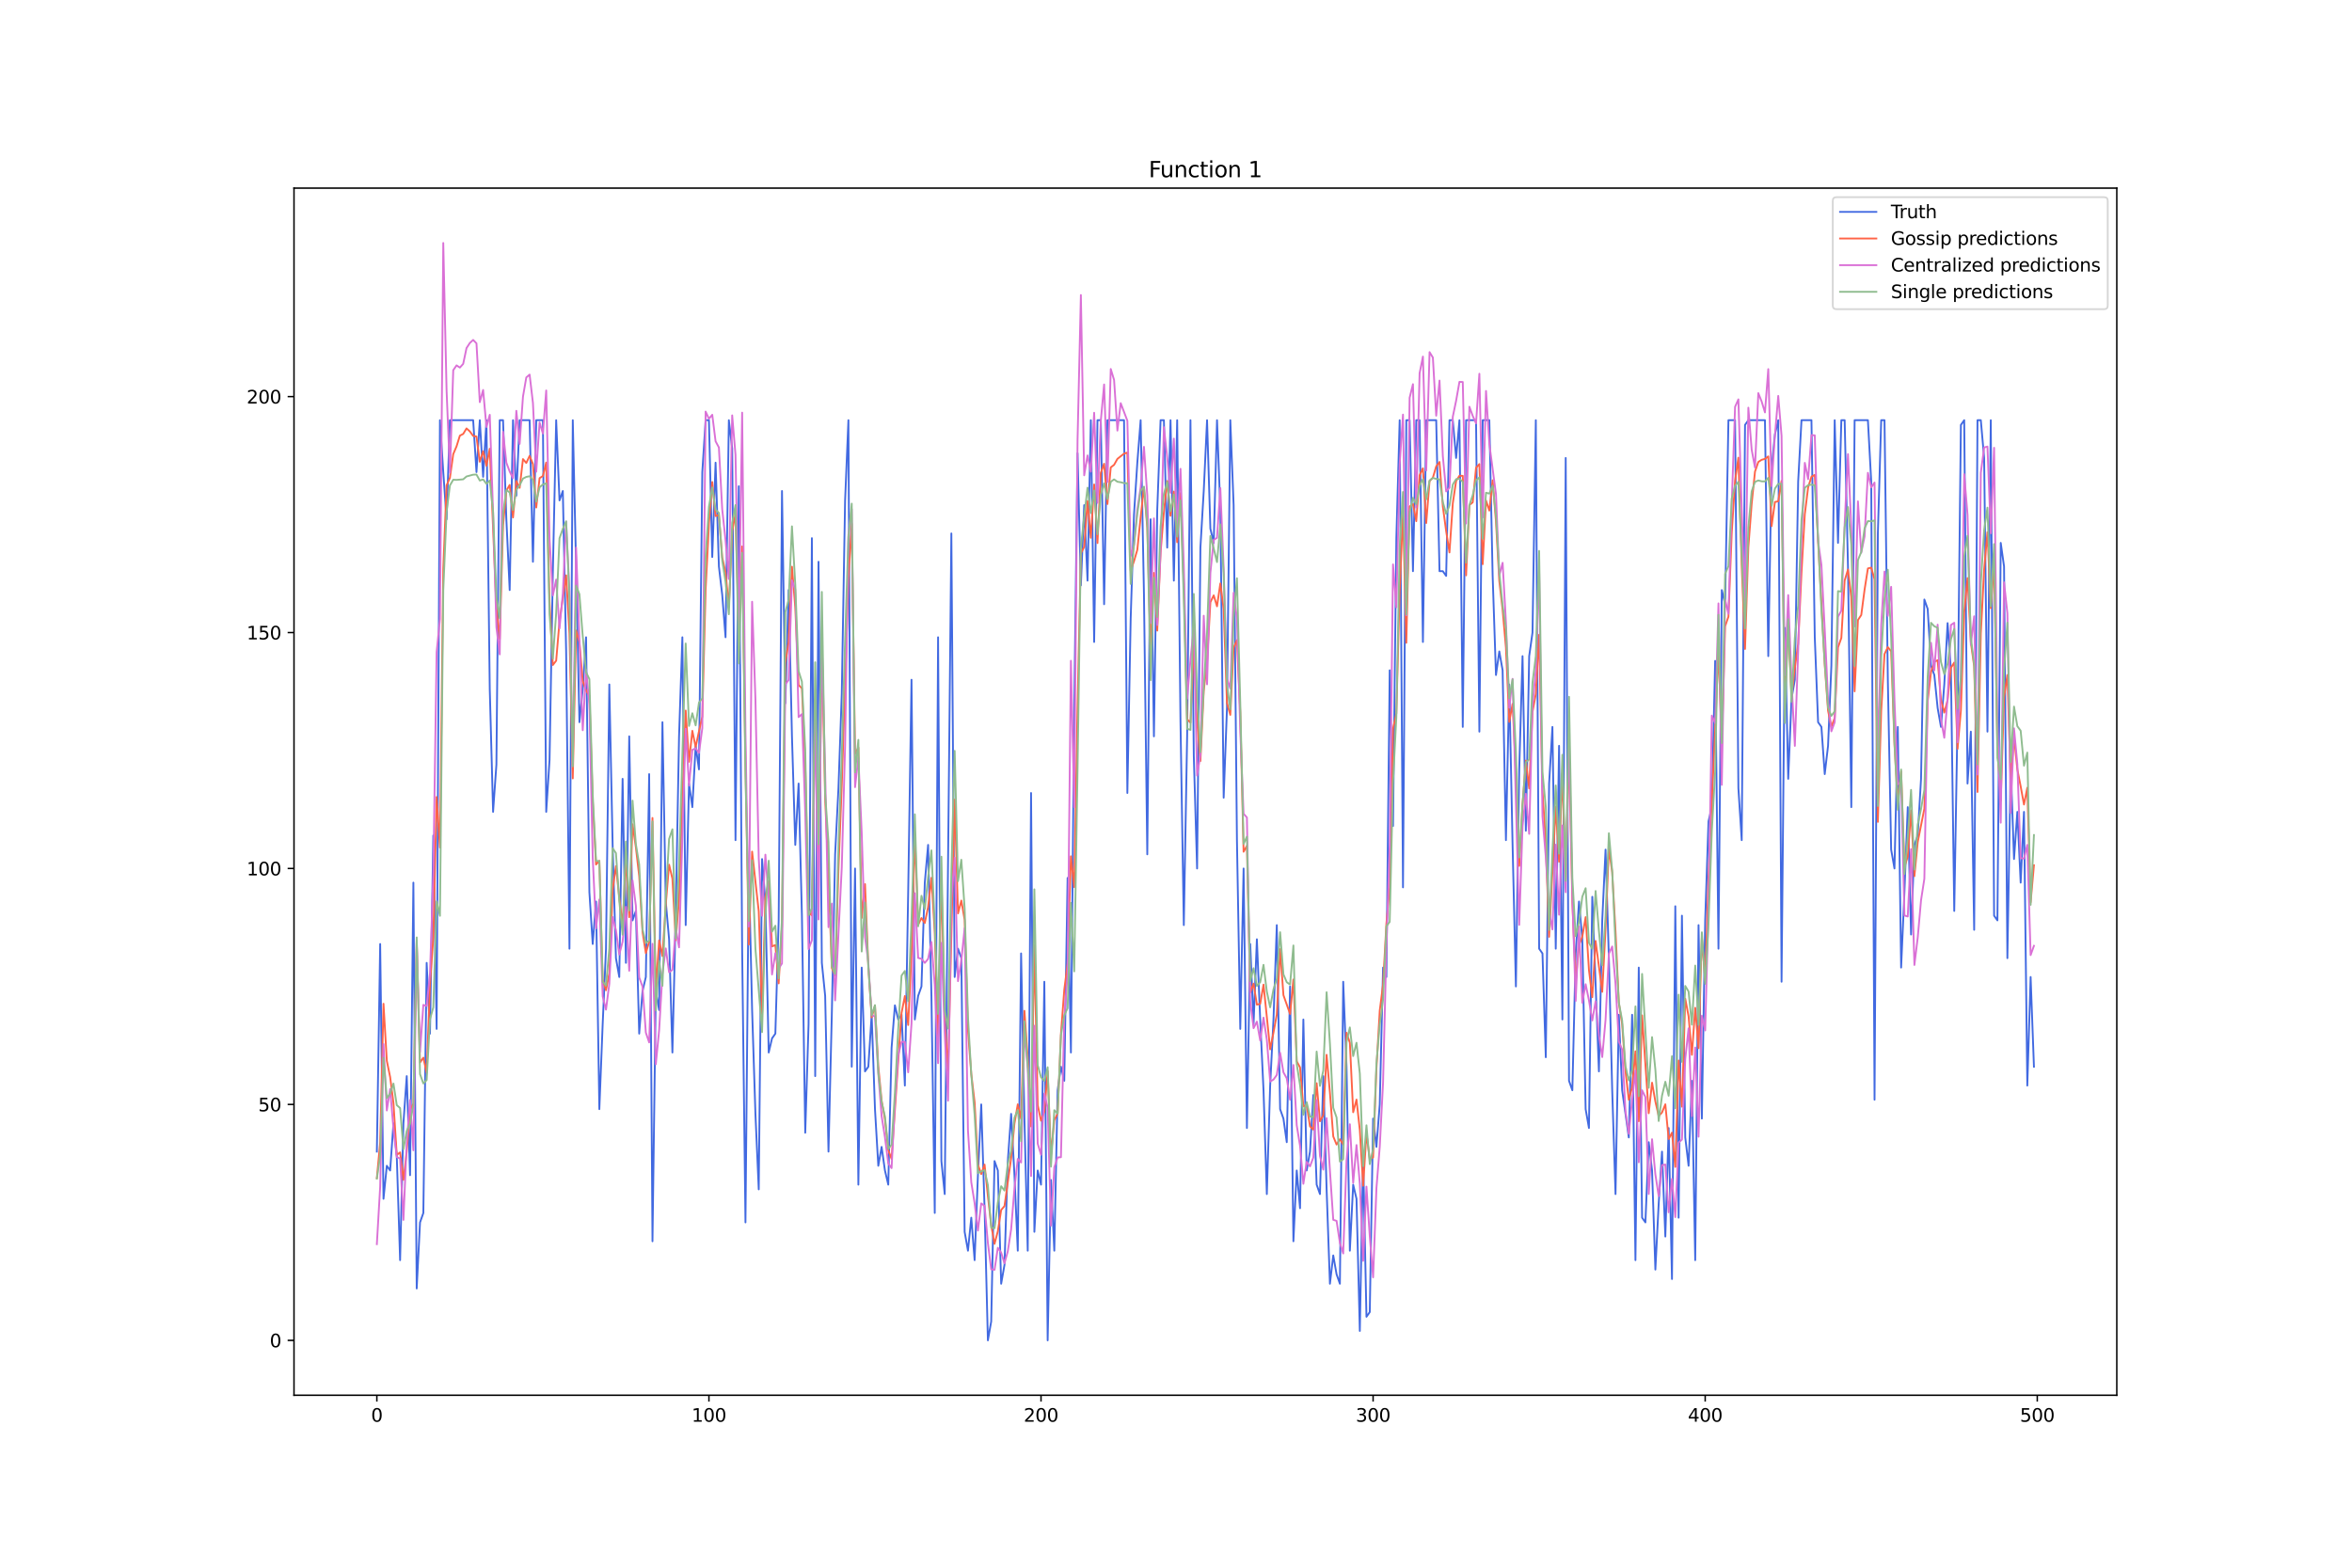 <?xml version="1.0" encoding="utf-8" standalone="no"?>
<!DOCTYPE svg PUBLIC "-//W3C//DTD SVG 1.1//EN"
  "http://www.w3.org/Graphics/SVG/1.1/DTD/svg11.dtd">
<svg xmlns:xlink="http://www.w3.org/1999/xlink" width="1296pt" height="864pt" viewBox="0 0 1296 864" xmlns="http://www.w3.org/2000/svg" version="1.1">
 <defs>
  <style type="text/css">*{stroke-linejoin: round; stroke-linecap: butt}</style>
 </defs>
 <g id="figure_1">
  <g id="patch_1">
   <path d="M 0 864 
L 1296 864 
L 1296 0 
L 0 0 
z
" style="fill: #ffffff"/>
  </g>
  <g id="axes_1">
   <g id="patch_2">
    <path d="M 162 768.96 
L 1166.4 768.96 
L 1166.4 103.68 
L 162 103.68 
z
" style="fill: #ffffff"/>
   </g>
   <g id="matplotlib.axis_1">
    <g id="xtick_1">
     <g id="line2d_1">
      <defs>
       <path id="m7df1d53f4b" d="M 0 0 
L 0 3.5 
" style="stroke: #000000; stroke-width: 0.8"/>
      </defs>
      <g>
       <use xlink:href="#m7df1d53f4b" x="207.655" y="768.96" style="stroke: #000000; stroke-width: 0.8"/>
      </g>
     </g>
     <g id="text_1">
      <!-- 0 -->
      <g transform="translate(204.473 783.558) scale(0.1 -0.1)">
       <defs>
        <path id="DejaVuSans-30" d="M 2034 4250 
Q 1547 4250 1301 3770 
Q 1056 3291 1056 2328 
Q 1056 1369 1301 889 
Q 1547 409 2034 409 
Q 2525 409 2770 889 
Q 3016 1369 3016 2328 
Q 3016 3291 2770 3770 
Q 2525 4250 2034 4250 
z
M 2034 4750 
Q 2819 4750 3233 4129 
Q 3647 3509 3647 2328 
Q 3647 1150 3233 529 
Q 2819 -91 2034 -91 
Q 1250 -91 836 529 
Q 422 1150 422 2328 
Q 422 3509 836 4129 
Q 1250 4750 2034 4750 
z
" transform="scale(0.016)"/>
       </defs>
       <use xlink:href="#DejaVuSans-30"/>
      </g>
     </g>
    </g>
    <g id="xtick_2">
     <g id="line2d_2">
      <g>
       <use xlink:href="#m7df1d53f4b" x="390.639" y="768.96" style="stroke: #000000; stroke-width: 0.8"/>
      </g>
     </g>
     <g id="text_2">
      <!-- 100 -->
      <g transform="translate(381.095 783.558) scale(0.1 -0.1)">
       <defs>
        <path id="DejaVuSans-31" d="M 794 531 
L 1825 531 
L 1825 4091 
L 703 3866 
L 703 4441 
L 1819 4666 
L 2450 4666 
L 2450 531 
L 3481 531 
L 3481 0 
L 794 0 
L 794 531 
z
" transform="scale(0.016)"/>
       </defs>
       <use xlink:href="#DejaVuSans-31"/>
       <use xlink:href="#DejaVuSans-30" x="63.623"/>
       <use xlink:href="#DejaVuSans-30" x="127.246"/>
      </g>
     </g>
    </g>
    <g id="xtick_3">
     <g id="line2d_3">
      <g>
       <use xlink:href="#m7df1d53f4b" x="573.623" y="768.96" style="stroke: #000000; stroke-width: 0.8"/>
      </g>
     </g>
     <g id="text_3">
      <!-- 200 -->
      <g transform="translate(564.079 783.558) scale(0.1 -0.1)">
       <defs>
        <path id="DejaVuSans-32" d="M 1228 531 
L 3431 531 
L 3431 0 
L 469 0 
L 469 531 
Q 828 903 1448 1529 
Q 2069 2156 2228 2338 
Q 2531 2678 2651 2914 
Q 2772 3150 2772 3378 
Q 2772 3750 2511 3984 
Q 2250 4219 1831 4219 
Q 1534 4219 1204 4116 
Q 875 4013 500 3803 
L 500 4441 
Q 881 4594 1212 4672 
Q 1544 4750 1819 4750 
Q 2544 4750 2975 4387 
Q 3406 4025 3406 3419 
Q 3406 3131 3298 2873 
Q 3191 2616 2906 2266 
Q 2828 2175 2409 1742 
Q 1991 1309 1228 531 
z
" transform="scale(0.016)"/>
       </defs>
       <use xlink:href="#DejaVuSans-32"/>
       <use xlink:href="#DejaVuSans-30" x="63.623"/>
       <use xlink:href="#DejaVuSans-30" x="127.246"/>
      </g>
     </g>
    </g>
    <g id="xtick_4">
     <g id="line2d_4">
      <g>
       <use xlink:href="#m7df1d53f4b" x="756.607" y="768.96" style="stroke: #000000; stroke-width: 0.8"/>
      </g>
     </g>
     <g id="text_4">
      <!-- 300 -->
      <g transform="translate(747.063 783.558) scale(0.1 -0.1)">
       <defs>
        <path id="DejaVuSans-33" d="M 2597 2516 
Q 3050 2419 3304 2112 
Q 3559 1806 3559 1356 
Q 3559 666 3084 287 
Q 2609 -91 1734 -91 
Q 1441 -91 1130 -33 
Q 819 25 488 141 
L 488 750 
Q 750 597 1062 519 
Q 1375 441 1716 441 
Q 2309 441 2620 675 
Q 2931 909 2931 1356 
Q 2931 1769 2642 2001 
Q 2353 2234 1838 2234 
L 1294 2234 
L 1294 2753 
L 1863 2753 
Q 2328 2753 2575 2939 
Q 2822 3125 2822 3475 
Q 2822 3834 2567 4026 
Q 2313 4219 1838 4219 
Q 1578 4219 1281 4162 
Q 984 4106 628 3988 
L 628 4550 
Q 988 4650 1302 4700 
Q 1616 4750 1894 4750 
Q 2613 4750 3031 4423 
Q 3450 4097 3450 3541 
Q 3450 3153 3228 2886 
Q 3006 2619 2597 2516 
z
" transform="scale(0.016)"/>
       </defs>
       <use xlink:href="#DejaVuSans-33"/>
       <use xlink:href="#DejaVuSans-30" x="63.623"/>
       <use xlink:href="#DejaVuSans-30" x="127.246"/>
      </g>
     </g>
    </g>
    <g id="xtick_5">
     <g id="line2d_5">
      <g>
       <use xlink:href="#m7df1d53f4b" x="939.591" y="768.96" style="stroke: #000000; stroke-width: 0.8"/>
      </g>
     </g>
     <g id="text_5">
      <!-- 400 -->
      <g transform="translate(930.047 783.558) scale(0.1 -0.1)">
       <defs>
        <path id="DejaVuSans-34" d="M 2419 4116 
L 825 1625 
L 2419 1625 
L 2419 4116 
z
M 2253 4666 
L 3047 4666 
L 3047 1625 
L 3713 1625 
L 3713 1100 
L 3047 1100 
L 3047 0 
L 2419 0 
L 2419 1100 
L 313 1100 
L 313 1709 
L 2253 4666 
z
" transform="scale(0.016)"/>
       </defs>
       <use xlink:href="#DejaVuSans-34"/>
       <use xlink:href="#DejaVuSans-30" x="63.623"/>
       <use xlink:href="#DejaVuSans-30" x="127.246"/>
      </g>
     </g>
    </g>
    <g id="xtick_6">
     <g id="line2d_6">
      <g>
       <use xlink:href="#m7df1d53f4b" x="1122.575" y="768.96" style="stroke: #000000; stroke-width: 0.8"/>
      </g>
     </g>
     <g id="text_6">
      <!-- 500 -->
      <g transform="translate(1113.032 783.558) scale(0.1 -0.1)">
       <defs>
        <path id="DejaVuSans-35" d="M 691 4666 
L 3169 4666 
L 3169 4134 
L 1269 4134 
L 1269 2991 
Q 1406 3038 1543 3061 
Q 1681 3084 1819 3084 
Q 2600 3084 3056 2656 
Q 3513 2228 3513 1497 
Q 3513 744 3044 326 
Q 2575 -91 1722 -91 
Q 1428 -91 1123 -41 
Q 819 9 494 109 
L 494 744 
Q 775 591 1075 516 
Q 1375 441 1709 441 
Q 2250 441 2565 725 
Q 2881 1009 2881 1497 
Q 2881 1984 2565 2268 
Q 2250 2553 1709 2553 
Q 1456 2553 1204 2497 
Q 953 2441 691 2322 
L 691 4666 
z
" transform="scale(0.016)"/>
       </defs>
       <use xlink:href="#DejaVuSans-35"/>
       <use xlink:href="#DejaVuSans-30" x="63.623"/>
       <use xlink:href="#DejaVuSans-30" x="127.246"/>
      </g>
     </g>
    </g>
   </g>
   <g id="matplotlib.axis_2">
    <g id="ytick_1">
     <g id="line2d_7">
      <defs>
       <path id="m389962e852" d="M 0 0 
L -3.5 0 
" style="stroke: #000000; stroke-width: 0.8"/>
      </defs>
      <g>
       <use xlink:href="#m389962e852" x="162" y="738.72" style="stroke: #000000; stroke-width: 0.8"/>
      </g>
     </g>
     <g id="text_7">
      <!-- 0 -->
      <g transform="translate(148.637 742.519) scale(0.1 -0.1)">
       <use xlink:href="#DejaVuSans-30"/>
      </g>
     </g>
    </g>
    <g id="ytick_2">
     <g id="line2d_8">
      <g>
       <use xlink:href="#m389962e852" x="162" y="608.684" style="stroke: #000000; stroke-width: 0.8"/>
      </g>
     </g>
     <g id="text_8">
      <!-- 50 -->
      <g transform="translate(142.275 612.484) scale(0.1 -0.1)">
       <use xlink:href="#DejaVuSans-35"/>
       <use xlink:href="#DejaVuSans-30" x="63.623"/>
      </g>
     </g>
    </g>
    <g id="ytick_3">
     <g id="line2d_9">
      <g>
       <use xlink:href="#m389962e852" x="162" y="478.649" style="stroke: #000000; stroke-width: 0.8"/>
      </g>
     </g>
     <g id="text_9">
      <!-- 100 -->
      <g transform="translate(135.912 482.448) scale(0.1 -0.1)">
       <use xlink:href="#DejaVuSans-31"/>
       <use xlink:href="#DejaVuSans-30" x="63.623"/>
       <use xlink:href="#DejaVuSans-30" x="127.246"/>
      </g>
     </g>
    </g>
    <g id="ytick_4">
     <g id="line2d_10">
      <g>
       <use xlink:href="#m389962e852" x="162" y="348.613" style="stroke: #000000; stroke-width: 0.8"/>
      </g>
     </g>
     <g id="text_10">
      <!-- 150 -->
      <g transform="translate(135.912 352.412) scale(0.1 -0.1)">
       <use xlink:href="#DejaVuSans-31"/>
       <use xlink:href="#DejaVuSans-35" x="63.623"/>
       <use xlink:href="#DejaVuSans-30" x="127.246"/>
      </g>
     </g>
    </g>
    <g id="ytick_5">
     <g id="line2d_11">
      <g>
       <use xlink:href="#m389962e852" x="162" y="218.577" style="stroke: #000000; stroke-width: 0.8"/>
      </g>
     </g>
     <g id="text_11">
      <!-- 200 -->
      <g transform="translate(135.912 222.377) scale(0.1 -0.1)">
       <use xlink:href="#DejaVuSans-32"/>
       <use xlink:href="#DejaVuSans-30" x="63.623"/>
       <use xlink:href="#DejaVuSans-30" x="127.246"/>
      </g>
     </g>
    </g>
   </g>
   <g id="line2d_12">
    <path d="M 207.655 634.691 
L 209.484 520.26 
L 211.314 660.699 
L 213.144 642.494 
L 214.974 645.094 
L 216.804 619.087 
L 218.634 637.292 
L 220.463 694.508 
L 222.293 619.087 
L 224.123 593.08 
L 225.953 647.695 
L 227.783 486.451 
L 229.613 710.112 
L 231.442 673.702 
L 233.272 668.501 
L 235.102 530.663 
L 236.932 569.674 
L 238.762 460.444 
L 240.592 567.073 
L 242.422 231.581 
L 244.251 260.189 
L 246.081 286.196 
L 247.911 231.581 
L 260.72 231.581 
L 262.55 260.189 
L 264.38 231.581 
L 266.209 262.79 
L 268.039 231.581 
L 269.869 379.822 
L 271.699 447.44 
L 273.529 421.433 
L 275.359 231.581 
L 277.189 231.581 
L 279.018 286.196 
L 280.848 325.207 
L 282.678 231.581 
L 284.508 273.192 
L 286.338 231.581 
L 291.827 231.581 
L 293.657 309.602 
L 295.487 231.581 
L 299.147 231.581 
L 300.976 447.44 
L 302.806 418.832 
L 304.636 314.804 
L 306.466 231.581 
L 308.296 275.793 
L 310.126 270.592 
L 311.956 359.016 
L 313.785 522.861 
L 315.615 231.581 
L 317.445 312.203 
L 319.275 398.027 
L 321.105 379.822 
L 322.935 351.214 
L 324.764 491.652 
L 326.594 520.26 
L 328.424 496.854 
L 330.254 611.285 
L 332.084 564.472 
L 333.914 522.861 
L 335.743 377.221 
L 337.573 465.645 
L 339.403 528.062 
L 341.233 538.465 
L 343.063 429.235 
L 344.893 530.663 
L 346.723 405.829 
L 348.552 507.257 
L 350.382 502.055 
L 352.212 569.674 
L 354.042 546.267 
L 355.872 538.465 
L 357.702 426.634 
L 359.531 684.105 
L 361.361 546.267 
L 363.191 556.67 
L 365.021 398.027 
L 366.851 496.854 
L 368.681 517.659 
L 370.51 580.077 
L 372.34 504.656 
L 374.17 405.829 
L 376 351.214 
L 377.83 509.857 
L 379.66 431.836 
L 381.489 444.839 
L 383.319 411.03 
L 385.149 424.034 
L 386.979 260.189 
L 388.809 231.581 
L 390.639 231.581 
L 392.469 307.002 
L 394.298 254.987 
L 396.128 312.203 
L 397.958 327.807 
L 399.788 351.214 
L 401.618 231.581 
L 403.448 247.185 
L 405.277 463.044 
L 407.107 267.991 
L 408.937 522.861 
L 410.767 673.702 
L 412.597 478.649 
L 414.427 556.67 
L 416.256 613.886 
L 418.086 655.497 
L 419.916 473.447 
L 421.746 496.854 
L 423.576 580.077 
L 425.406 572.274 
L 427.236 569.674 
L 429.065 507.257 
L 430.895 270.592 
L 432.725 387.624 
L 434.555 325.207 
L 436.385 405.829 
L 438.215 465.645 
L 440.044 431.836 
L 441.874 504.656 
L 443.704 624.289 
L 445.534 564.472 
L 447.364 296.599 
L 449.194 593.08 
L 451.023 309.602 
L 452.853 530.663 
L 454.683 548.868 
L 456.513 634.691 
L 458.343 559.271 
L 460.173 470.847 
L 462.003 434.437 
L 463.832 382.422 
L 465.662 275.793 
L 467.492 231.581 
L 469.322 587.879 
L 471.152 478.649 
L 472.982 652.896 
L 474.811 533.264 
L 476.641 590.479 
L 478.471 587.879 
L 480.301 559.271 
L 482.131 611.285 
L 483.961 642.494 
L 485.79 632.091 
L 487.62 645.094 
L 489.45 652.896 
L 491.28 577.476 
L 493.11 554.069 
L 494.94 561.872 
L 496.77 559.271 
L 498.599 598.282 
L 500.429 491.652 
L 502.259 374.62 
L 504.089 561.872 
L 505.919 548.868 
L 507.749 543.667 
L 509.578 486.451 
L 511.408 465.645 
L 513.238 548.868 
L 515.068 668.501 
L 516.898 351.214 
L 518.728 639.893 
L 520.557 658.098 
L 524.217 293.998 
L 526.047 538.465 
L 527.877 522.861 
L 529.707 528.062 
L 531.536 678.904 
L 533.366 689.306 
L 535.196 671.101 
L 537.026 694.508 
L 538.856 647.695 
L 540.686 608.684 
L 542.516 665.9 
L 544.345 738.72 
L 546.175 728.317 
L 548.005 639.893 
L 549.835 645.094 
L 551.665 707.511 
L 553.495 697.109 
L 555.324 639.893 
L 557.154 613.886 
L 558.984 647.695 
L 560.814 689.306 
L 562.644 525.462 
L 564.474 616.487 
L 566.303 689.306 
L 568.133 437.037 
L 569.963 678.904 
L 571.793 645.094 
L 573.623 652.896 
L 575.453 541.066 
L 577.283 738.72 
L 579.112 650.296 
L 580.942 689.306 
L 582.772 600.882 
L 584.602 587.879 
L 586.432 595.681 
L 588.262 483.85 
L 590.091 580.077 
L 591.921 390.225 
L 593.751 249.786 
L 595.581 322.606 
L 597.411 278.394 
L 599.241 320.005 
L 601.07 231.581 
L 602.9 353.815 
L 604.73 231.581 
L 606.56 231.581 
L 608.39 333.009 
L 610.22 231.581 
L 619.369 231.581 
L 621.199 437.037 
L 623.029 340.811 
L 624.858 283.595 
L 626.688 254.987 
L 628.518 231.581 
L 630.348 327.807 
L 632.178 470.847 
L 634.008 286.196 
L 635.837 405.829 
L 637.667 280.995 
L 639.497 231.581 
L 641.327 231.581 
L 643.157 301.8 
L 644.987 231.581 
L 646.817 320.005 
L 648.646 231.581 
L 650.476 398.027 
L 652.306 509.857 
L 654.136 405.829 
L 655.966 231.581 
L 657.796 416.232 
L 659.625 478.649 
L 661.455 301.8 
L 663.285 270.592 
L 665.115 231.581 
L 666.945 291.397 
L 668.775 299.2 
L 670.604 231.581 
L 672.434 280.995 
L 674.264 439.638 
L 676.094 390.225 
L 677.924 231.581 
L 679.754 278.394 
L 681.583 463.044 
L 683.413 567.073 
L 685.243 478.649 
L 687.073 621.688 
L 688.903 520.26 
L 690.733 564.472 
L 692.563 517.659 
L 694.392 561.872 
L 696.222 600.882 
L 698.052 658.098 
L 699.882 598.282 
L 701.712 561.872 
L 703.542 509.857 
L 705.371 611.285 
L 707.201 616.487 
L 709.031 629.49 
L 710.861 543.667 
L 712.691 684.105 
L 714.521 645.094 
L 716.35 665.9 
L 718.18 561.872 
L 720.01 645.094 
L 721.84 634.691 
L 723.67 603.483 
L 725.5 652.896 
L 727.33 658.098 
L 729.159 593.08 
L 730.989 655.497 
L 732.819 707.511 
L 734.649 691.907 
L 736.479 702.31 
L 738.309 707.511 
L 740.138 541.066 
L 741.968 587.879 
L 743.798 689.306 
L 745.628 652.896 
L 747.458 660.699 
L 749.288 733.519 
L 751.117 637.292 
L 752.947 725.716 
L 754.777 723.116 
L 756.607 616.487 
L 758.437 632.091 
L 760.267 608.684 
L 762.097 533.264 
L 763.926 538.465 
L 765.756 369.419 
L 767.586 455.242 
L 769.416 296.599 
L 771.246 231.581 
L 773.076 489.052 
L 774.905 231.581 
L 776.735 231.581 
L 778.565 314.804 
L 780.395 231.581 
L 782.225 231.581 
L 784.055 353.815 
L 785.884 231.581 
L 791.374 231.581 
L 793.204 314.804 
L 795.034 314.804 
L 796.864 317.405 
L 798.693 231.581 
L 800.523 231.581 
L 802.353 252.387 
L 804.183 231.581 
L 806.013 400.627 
L 807.843 231.581 
L 813.332 231.581 
L 815.162 403.228 
L 816.992 231.581 
L 820.651 231.581 
L 822.481 317.405 
L 824.311 372.02 
L 826.141 359.016 
L 827.971 369.419 
L 829.801 463.044 
L 831.63 377.221 
L 833.46 465.645 
L 835.29 543.667 
L 837.12 424.034 
L 838.95 361.617 
L 840.78 457.843 
L 842.61 361.617 
L 844.439 348.613 
L 846.269 231.581 
L 848.099 522.861 
L 849.929 525.462 
L 851.759 582.677 
L 853.589 431.836 
L 855.418 400.627 
L 857.248 522.861 
L 859.078 411.03 
L 860.908 561.872 
L 862.738 252.387 
L 864.568 595.681 
L 866.397 600.882 
L 868.227 525.462 
L 870.057 496.854 
L 871.887 517.659 
L 873.717 611.285 
L 875.547 621.688 
L 877.377 494.253 
L 881.036 590.479 
L 882.866 507.257 
L 884.696 468.246 
L 886.526 528.062 
L 888.356 600.882 
L 890.185 658.098 
L 892.015 559.271 
L 893.845 600.882 
L 897.505 626.889 
L 899.335 559.271 
L 901.164 694.508 
L 902.994 533.264 
L 904.824 671.101 
L 906.654 673.702 
L 908.484 629.49 
L 910.314 645.094 
L 912.144 699.709 
L 913.973 663.299 
L 915.803 634.691 
L 917.633 681.504 
L 919.463 621.688 
L 921.293 704.911 
L 923.123 499.454 
L 924.952 671.101 
L 926.782 504.656 
L 928.612 626.889 
L 930.442 642.494 
L 932.272 595.681 
L 934.102 694.508 
L 935.931 509.857 
L 937.761 616.487 
L 939.591 507.257 
L 941.421 452.642 
L 943.251 444.839 
L 945.081 364.217 
L 946.911 522.861 
L 948.74 325.207 
L 950.57 333.009 
L 952.4 231.581 
L 956.06 231.581 
L 957.89 434.437 
L 959.719 463.044 
L 961.549 234.182 
L 963.379 231.581 
L 972.528 231.581 
L 974.358 361.617 
L 976.188 257.588 
L 978.018 239.383 
L 979.848 231.581 
L 981.678 541.066 
L 983.507 346.012 
L 985.337 429.235 
L 987.167 385.023 
L 988.997 374.62 
L 990.827 265.39 
L 992.657 231.581 
L 998.146 231.581 
L 999.976 351.214 
L 1001.806 398.027 
L 1003.636 400.627 
L 1005.465 426.634 
L 1007.295 411.03 
L 1009.125 366.818 
L 1010.955 231.581 
L 1012.785 299.2 
L 1014.615 231.581 
L 1016.444 231.581 
L 1018.274 312.203 
L 1020.104 444.839 
L 1021.934 231.581 
L 1029.253 231.581 
L 1031.083 265.39 
L 1032.913 606.084 
L 1034.743 293.998 
L 1036.573 231.581 
L 1038.403 231.581 
L 1040.232 374.62 
L 1042.062 468.246 
L 1043.892 478.649 
L 1045.722 400.627 
L 1047.552 533.264 
L 1049.382 491.652 
L 1051.211 444.839 
L 1053.041 515.059 
L 1054.871 465.645 
L 1056.701 460.444 
L 1058.531 429.235 
L 1060.361 330.408 
L 1062.191 335.61 
L 1064.02 366.818 
L 1065.85 372.02 
L 1067.68 390.225 
L 1069.51 400.627 
L 1071.34 377.221 
L 1073.17 343.412 
L 1074.999 369.419 
L 1076.829 502.055 
L 1078.659 395.426 
L 1080.489 234.182 
L 1082.319 231.581 
L 1084.149 431.836 
L 1085.978 403.228 
L 1087.808 512.458 
L 1089.638 231.581 
L 1091.468 231.581 
L 1093.298 252.387 
L 1095.128 403.228 
L 1096.958 231.581 
L 1098.787 504.656 
L 1100.617 507.257 
L 1102.447 299.2 
L 1104.277 312.203 
L 1106.107 528.062 
L 1107.937 421.433 
L 1109.766 473.447 
L 1111.596 447.44 
L 1113.426 486.451 
L 1115.256 447.44 
L 1117.086 598.282 
L 1118.916 538.465 
L 1120.745 587.879 
L 1120.745 587.879 
" clip-path="url(#pb489248aeb)" style="fill: none; stroke: #4169e1; stroke-linecap: square"/>
   </g>
   <g id="line2d_13">
    <path d="M 207.655 649.237 
L 209.484 629.669 
L 211.314 553.202 
L 213.144 584.633 
L 214.974 593.581 
L 216.804 607.919 
L 218.634 636.517 
L 220.463 635.105 
L 222.293 650.265 
L 224.123 634.594 
L 225.953 611.954 
L 227.783 608.22 
L 229.613 519.836 
L 231.442 585.581 
L 233.272 582.916 
L 235.102 591.332 
L 236.932 542.346 
L 238.762 516.883 
L 240.592 439.234 
L 242.422 467.098 
L 244.251 313.521 
L 246.081 267.49 
L 247.911 263.343 
L 249.741 250.284 
L 251.571 245.981 
L 253.401 240.092 
L 255.23 239.148 
L 257.06 236.117 
L 258.89 237.75 
L 260.72 240.24 
L 262.55 240.57 
L 264.38 254.488 
L 266.209 248.694 
L 268.039 256.695 
L 269.869 247.304 
L 273.529 335.405 
L 275.359 352.211 
L 277.189 289.635 
L 279.018 270.431 
L 280.848 267.259 
L 282.678 285.191 
L 284.508 265.113 
L 286.338 268.866 
L 288.168 253.011 
L 289.997 255.148 
L 291.827 251.238 
L 293.657 255.724 
L 295.487 279.713 
L 297.317 263.516 
L 299.147 262.346 
L 300.976 254.923 
L 302.806 331.37 
L 304.636 366.521 
L 306.466 364.118 
L 308.296 342.514 
L 311.956 317.083 
L 313.785 349.113 
L 315.615 429.004 
L 317.445 347.472 
L 319.275 353.831 
L 321.105 375.403 
L 322.935 380.571 
L 324.764 383.421 
L 326.594 441.515 
L 328.424 476.466 
L 330.254 474.4 
L 332.084 539.907 
L 333.914 545.769 
L 335.743 536.36 
L 337.573 490.424 
L 339.403 477.299 
L 341.233 494.814 
L 343.063 510.038 
L 344.893 472.749 
L 346.723 505.497 
L 348.552 454.274 
L 350.382 467.032 
L 352.212 482.884 
L 354.042 513.647 
L 355.872 525.293 
L 357.702 518.994 
L 359.531 450.821 
L 361.361 545.941 
L 363.191 518.3 
L 365.021 526.944 
L 366.851 498.74 
L 368.681 476.541 
L 370.51 484.212 
L 372.34 518.168 
L 374.17 495.801 
L 376 440.2 
L 377.83 391.607 
L 379.66 419.851 
L 381.489 402.783 
L 383.319 411.709 
L 385.149 403.035 
L 386.979 394.965 
L 388.809 325.16 
L 390.639 288.581 
L 392.469 265.654 
L 394.298 284.442 
L 396.128 283.8 
L 397.958 307.163 
L 399.788 315.412 
L 401.618 334.46 
L 403.448 292.776 
L 405.277 283.183 
L 407.107 348.727 
L 408.937 301.156 
L 410.767 420.878 
L 412.597 520.59 
L 414.427 469.35 
L 418.086 502.275 
L 419.916 558.886 
L 421.746 494.86 
L 423.576 485.582 
L 425.406 521.604 
L 427.236 520.833 
L 429.065 541.97 
L 430.895 510.273 
L 432.725 365.364 
L 434.555 353.847 
L 436.385 312.321 
L 438.215 334.833 
L 440.044 377.543 
L 441.874 379.378 
L 443.704 421.588 
L 445.534 502.493 
L 447.364 504.564 
L 449.194 386.342 
L 451.023 483.263 
L 452.853 355.176 
L 454.683 440.245 
L 456.513 483.06 
L 458.343 533.471 
L 460.173 537.66 
L 462.003 479.263 
L 463.832 432.955 
L 465.662 378.078 
L 467.492 318.583 
L 469.322 288.652 
L 471.152 415.527 
L 472.982 411.98 
L 474.811 505.924 
L 476.641 487.257 
L 478.471 532.587 
L 480.301 560.744 
L 482.131 554.214 
L 483.961 587.719 
L 485.79 606.565 
L 487.62 616.877 
L 489.45 633.878 
L 491.28 638.721 
L 494.94 584.705 
L 496.77 558.256 
L 498.599 548.925 
L 500.429 564.924 
L 502.259 525.972 
L 504.089 460.223 
L 505.919 509.659 
L 507.749 505.953 
L 509.578 508.707 
L 511.408 499.894 
L 513.238 483.757 
L 515.068 513.903 
L 516.898 571.627 
L 518.728 483.221 
L 520.557 562.812 
L 522.387 590.359 
L 526.047 440.675 
L 527.877 503.407 
L 529.707 496.334 
L 531.536 506.962 
L 533.366 567.783 
L 535.196 591.91 
L 537.026 607.414 
L 538.856 641.927 
L 540.686 647.08 
L 542.516 641.834 
L 544.345 659.137 
L 546.175 675.341 
L 548.005 685.536 
L 549.835 678.555 
L 551.665 666.856 
L 553.495 664.703 
L 557.154 638.288 
L 558.984 619.259 
L 560.814 608.614 
L 562.644 616.466 
L 564.474 557.092 
L 566.303 582.842 
L 568.133 620.823 
L 569.963 520.9 
L 571.793 609.088 
L 573.623 617.659 
L 575.453 612.668 
L 577.283 590.343 
L 579.112 636.598 
L 580.942 617.382 
L 582.772 613.695 
L 584.602 569.83 
L 586.432 545.488 
L 588.262 531.085 
L 590.091 471.927 
L 591.921 488.941 
L 593.751 389.49 
L 595.581 304.873 
L 597.411 301.449 
L 599.241 276.093 
L 601.07 296.399 
L 602.9 267 
L 604.73 299.3 
L 606.56 260.575 
L 608.39 255.575 
L 610.22 277.801 
L 612.05 257.586 
L 613.879 256.191 
L 615.709 252.917 
L 619.369 250.006 
L 621.199 249.438 
L 623.029 314.538 
L 624.858 309.29 
L 626.688 302.993 
L 628.518 284.954 
L 630.348 268.509 
L 632.178 291.033 
L 634.008 359.847 
L 635.837 315.744 
L 637.667 347.555 
L 639.497 304.596 
L 641.327 282.168 
L 643.157 265.104 
L 644.987 284.247 
L 646.817 270.9 
L 648.646 298.834 
L 650.476 271.764 
L 652.306 322.235 
L 654.136 396.403 
L 655.966 398.292 
L 657.796 355.947 
L 659.625 397.783 
L 661.455 419.419 
L 663.285 380.761 
L 665.115 364.723 
L 666.945 331.874 
L 668.775 328.129 
L 670.604 334.166 
L 672.434 321.534 
L 674.264 335.735 
L 676.094 387.479 
L 677.924 393.984 
L 679.754 356.981 
L 681.583 352.796 
L 683.413 392.692 
L 685.243 469.427 
L 687.073 466.174 
L 688.903 547.006 
L 690.733 542.119 
L 692.563 553.675 
L 694.392 553.254 
L 696.222 542.666 
L 699.882 578.325 
L 701.712 569.113 
L 703.542 559.127 
L 705.371 523.08 
L 707.201 548.453 
L 710.861 558.841 
L 712.691 539.814 
L 714.521 584.905 
L 716.35 588.281 
L 718.18 609.784 
L 720.01 609.011 
L 721.84 620.803 
L 723.67 622.548 
L 725.5 596.983 
L 727.33 617.967 
L 729.159 614.657 
L 730.989 581.341 
L 732.819 602.308 
L 734.649 626.329 
L 736.479 630.795 
L 738.309 627.874 
L 740.138 630.774 
L 741.968 569.164 
L 743.798 574.685 
L 745.628 612.989 
L 747.458 606.012 
L 749.288 622.757 
L 751.117 653.503 
L 752.947 624.652 
L 754.777 638.924 
L 756.607 637.879 
L 758.437 589.07 
L 760.267 557.004 
L 762.097 542.57 
L 763.926 509.093 
L 765.756 489.076 
L 767.586 401.582 
L 769.416 393.226 
L 771.246 326.083 
L 773.076 282.187 
L 774.905 354.262 
L 776.735 279.158 
L 778.565 277.722 
L 780.395 287.242 
L 782.225 261.903 
L 784.055 258.111 
L 785.884 288.26 
L 787.714 265.088 
L 789.544 263.292 
L 791.374 257.043 
L 793.204 254.595 
L 795.034 279.157 
L 796.864 292.78 
L 798.693 304.461 
L 800.523 277.41 
L 802.353 265.003 
L 804.183 262.215 
L 806.013 262.247 
L 807.843 317.114 
L 809.672 278.357 
L 811.502 276.863 
L 813.332 257.792 
L 815.162 255.764 
L 816.992 310.958 
L 818.822 275.847 
L 820.651 281.398 
L 822.481 264.692 
L 824.311 287.478 
L 826.141 320.246 
L 827.971 336.083 
L 829.801 356.927 
L 831.63 397.84 
L 833.46 387.918 
L 835.29 425.803 
L 837.12 477.219 
L 838.95 443.218 
L 840.78 419.176 
L 842.61 434.526 
L 844.439 392.313 
L 846.269 382.522 
L 848.099 349.835 
L 849.929 435.58 
L 851.759 464.618 
L 853.589 516.311 
L 857.248 444.536 
L 859.078 474.914 
L 860.908 426.263 
L 862.738 484.508 
L 864.568 411.726 
L 866.397 497.488 
L 868.227 541.015 
L 870.057 521.064 
L 871.887 516.166 
L 873.717 505.457 
L 875.547 534.619 
L 877.377 549.597 
L 879.206 518.589 
L 882.866 546.634 
L 884.696 511.808 
L 886.526 467.554 
L 888.356 480.749 
L 890.185 513.291 
L 892.015 552.73 
L 893.845 564.465 
L 895.675 590.374 
L 897.505 606.134 
L 899.335 599.203 
L 901.164 579.39 
L 902.994 617.961 
L 904.824 559.609 
L 908.484 613.543 
L 910.314 596.701 
L 912.144 607.05 
L 913.973 615.111 
L 915.803 613.12 
L 917.633 608.613 
L 919.463 627.762 
L 921.293 624.241 
L 923.123 643.127 
L 924.952 584.499 
L 926.782 609.92 
L 928.612 550.428 
L 930.442 560.101 
L 932.272 581.364 
L 934.102 555.427 
L 935.931 577.684 
L 937.761 516.639 
L 939.591 540.324 
L 941.421 483.039 
L 943.251 441.542 
L 945.081 402.582 
L 946.911 357.434 
L 948.74 410.216 
L 950.57 345.144 
L 952.4 339.89 
L 954.23 293.527 
L 956.06 264.936 
L 957.89 252.237 
L 959.719 311.643 
L 961.549 357.659 
L 963.379 301.547 
L 965.209 277.647 
L 967.039 259.902 
L 968.869 254.595 
L 970.698 253.412 
L 972.528 252.898 
L 974.358 251.527 
L 976.188 289.995 
L 978.018 276.665 
L 979.848 276.275 
L 981.678 265.031 
L 983.507 387.183 
L 985.337 344.258 
L 987.167 383.743 
L 988.997 368.204 
L 990.827 354.817 
L 992.657 315.643 
L 994.486 283.356 
L 996.316 268.596 
L 998.146 262.721 
L 999.976 261.72 
L 1001.806 298.452 
L 1005.465 366.213 
L 1007.295 391.701 
L 1009.125 400.53 
L 1010.955 395.687 
L 1012.785 356.781 
L 1014.615 351.59 
L 1016.444 319.948 
L 1018.274 313.881 
L 1020.104 329.021 
L 1021.934 381.037 
L 1023.764 341.719 
L 1025.594 338.945 
L 1027.424 324.937 
L 1029.253 313.278 
L 1031.083 312.848 
L 1032.913 319.265 
L 1034.743 452.978 
L 1036.573 391.898 
L 1038.403 360.461 
L 1040.232 356.658 
L 1042.062 358.942 
L 1043.892 410.261 
L 1045.722 442.517 
L 1047.552 425.162 
L 1049.382 477.642 
L 1051.211 472.215 
L 1053.041 446.628 
L 1054.871 482.905 
L 1056.701 464.102 
L 1060.361 445.663 
L 1062.191 386.451 
L 1064.02 370.391 
L 1065.85 364.792 
L 1067.68 363.845 
L 1069.51 385.678 
L 1071.34 392.726 
L 1073.17 385.797 
L 1074.999 368.065 
L 1076.829 365.133 
L 1078.659 412.678 
L 1080.489 391.533 
L 1082.319 337.487 
L 1084.149 318.604 
L 1085.978 353.994 
L 1087.808 367.349 
L 1089.638 436.479 
L 1091.468 349.105 
L 1093.298 313.926 
L 1095.128 293.297 
L 1096.958 335.148 
L 1098.787 310.499 
L 1100.617 411.291 
L 1102.447 441.438 
L 1104.277 384.2 
L 1106.107 372.011 
L 1107.937 430.136 
L 1109.766 406.039 
L 1111.596 424.045 
L 1113.426 433.372 
L 1115.256 443.398 
L 1117.086 434.156 
L 1118.916 497.285 
L 1120.745 476.883 
L 1120.745 476.883 
" clip-path="url(#pb489248aeb)" style="fill: none; stroke: #ff6347; stroke-linecap: square"/>
   </g>
   <g id="line2d_14">
    <path d="M 207.655 685.689 
L 209.484 654.07 
L 211.314 575.408 
L 213.144 612.017 
L 214.974 600.177 
L 216.804 622.102 
L 218.634 637.704 
L 220.463 638.482 
L 222.293 672.331 
L 224.123 629.631 
L 225.953 606.276 
L 227.783 633.967 
L 229.613 518.532 
L 231.442 579.828 
L 233.272 553.824 
L 235.102 554.395 
L 236.932 536.604 
L 238.762 481.481 
L 240.592 359.365 
L 242.422 341.16 
L 244.251 133.92 
L 246.081 215.318 
L 247.911 260.538 
L 249.741 204.039 
L 251.571 201.373 
L 253.401 202.593 
L 255.23 200.535 
L 257.06 191.832 
L 258.89 189.03 
L 260.72 187.34 
L 262.55 189.231 
L 264.38 221.628 
L 266.209 214.921 
L 268.039 235.363 
L 269.869 228.603 
L 271.699 282.53 
L 273.529 345.69 
L 275.359 360.678 
L 277.189 237.978 
L 279.018 254.998 
L 280.848 259.871 
L 282.678 263.58 
L 284.508 226.409 
L 286.338 244.647 
L 288.168 218.616 
L 289.997 208.018 
L 291.827 206.447 
L 293.657 222.071 
L 295.487 259.975 
L 297.317 232.806 
L 299.147 238.923 
L 300.976 215.203 
L 302.806 296.904 
L 304.636 328.114 
L 306.466 319.434 
L 308.296 346.363 
L 310.126 327.161 
L 311.956 287.495 
L 313.785 326.055 
L 315.615 420.154 
L 317.445 301.772 
L 321.105 402.457 
L 322.935 369.195 
L 324.764 387.944 
L 326.594 472.573 
L 328.424 511.68 
L 330.254 495.711 
L 332.084 549.142 
L 333.914 556.441 
L 335.743 542.184 
L 337.573 505.388 
L 339.403 512.646 
L 341.233 526.04 
L 343.063 519.021 
L 344.893 499.773 
L 346.723 535.009 
L 348.552 485.224 
L 350.382 499.154 
L 352.212 538.693 
L 354.042 543.712 
L 355.872 569.105 
L 357.702 574.511 
L 359.531 520.16 
L 361.361 586.558 
L 363.191 567.855 
L 365.021 536.544 
L 366.851 522.692 
L 368.681 535.852 
L 370.51 534.494 
L 372.34 511.452 
L 374.17 522.127 
L 377.83 401.613 
L 379.66 432.912 
L 381.489 413.27 
L 383.319 412.457 
L 385.149 414.938 
L 386.979 401.327 
L 388.809 226.825 
L 390.639 230.802 
L 392.469 228.601 
L 394.298 243.203 
L 396.128 246.617 
L 397.958 280.737 
L 399.788 297.663 
L 401.618 319.105 
L 403.448 228.923 
L 405.277 250.619 
L 407.107 348.495 
L 408.937 227.408 
L 410.767 403.548 
L 412.597 510.681 
L 414.427 331.632 
L 416.256 385.371 
L 418.086 473.151 
L 419.916 504.73 
L 421.746 471.024 
L 423.576 495.431 
L 425.406 537.048 
L 427.236 525.335 
L 429.065 533.865 
L 430.895 530.979 
L 432.725 377.24 
L 434.555 374.727 
L 436.385 319.826 
L 438.215 324.948 
L 440.044 395.233 
L 441.874 393.545 
L 443.704 447.744 
L 445.534 523.081 
L 447.364 518.175 
L 449.194 392.236 
L 451.023 506.762 
L 452.853 352.467 
L 454.683 425.36 
L 456.513 511.014 
L 458.343 497.992 
L 460.173 551.358 
L 463.832 478.053 
L 465.662 411.223 
L 467.492 294.689 
L 469.322 280.606 
L 471.152 433.834 
L 472.982 417.497 
L 474.811 458.924 
L 476.641 516.368 
L 478.471 530.464 
L 480.301 559.395 
L 482.131 560.276 
L 483.961 591.789 
L 485.79 615.108 
L 487.62 626.734 
L 489.45 641.167 
L 491.28 643.784 
L 493.11 607.859 
L 494.94 581.501 
L 496.77 574.157 
L 498.599 574.246 
L 500.429 590.982 
L 502.259 564.073 
L 504.089 492.329 
L 505.919 527.946 
L 507.749 528.424 
L 509.578 530.682 
L 511.408 528.501 
L 513.238 519.158 
L 515.068 542.846 
L 516.898 585.952 
L 518.728 519.644 
L 520.557 569.243 
L 522.387 606.615 
L 524.217 494.998 
L 526.047 472.68 
L 527.877 540.749 
L 529.707 529.268 
L 531.536 511.494 
L 533.366 623.042 
L 535.196 651.588 
L 537.026 663.053 
L 538.856 678.185 
L 540.686 663.241 
L 542.516 664.545 
L 544.345 685.07 
L 546.175 699.567 
L 548.005 699.819 
L 549.835 687.695 
L 551.665 690.368 
L 553.495 696.258 
L 555.324 689.596 
L 557.154 677.509 
L 558.984 654.989 
L 560.814 638.717 
L 562.644 640.714 
L 564.474 568.008 
L 566.303 588.897 
L 568.133 648.17 
L 569.963 565.307 
L 571.793 630.28 
L 573.623 636.41 
L 575.453 602.674 
L 577.283 610.49 
L 579.112 675.498 
L 580.942 643.341 
L 582.772 637.915 
L 584.602 637.774 
L 586.432 560.612 
L 588.262 537.39 
L 590.091 364.167 
L 591.921 444.889 
L 593.751 242.49 
L 595.581 162.593 
L 597.411 261.949 
L 599.241 251 
L 601.07 259.974 
L 602.9 227.488 
L 604.73 277.126 
L 606.56 231.948 
L 608.39 211.891 
L 610.22 265.599 
L 612.05 203.363 
L 613.879 209.4 
L 615.709 237.314 
L 617.539 222.208 
L 621.199 231.887 
L 623.029 306.452 
L 624.858 300.419 
L 626.688 280.745 
L 628.518 268.542 
L 630.348 246.266 
L 632.178 273.118 
L 634.008 343.324 
L 635.837 285.718 
L 637.667 344.47 
L 639.497 304.069 
L 641.327 235.45 
L 643.157 252.064 
L 644.987 271.578 
L 646.817 241.737 
L 648.646 294.663 
L 650.476 258.38 
L 652.306 311.645 
L 654.136 385.11 
L 655.966 363.775 
L 657.796 345.101 
L 659.625 427.453 
L 661.455 416.027 
L 663.285 339.341 
L 665.115 377.157 
L 666.945 315.671 
L 668.775 297.534 
L 670.604 296.406 
L 672.434 269.034 
L 674.264 312.959 
L 676.094 373.975 
L 677.924 379.48 
L 679.754 326.677 
L 681.583 340.859 
L 683.413 402.857 
L 685.243 448.489 
L 687.073 450.533 
L 688.903 551.776 
L 690.733 566.671 
L 692.563 563.054 
L 694.392 573.425 
L 696.222 560.844 
L 698.052 573.072 
L 699.882 596.052 
L 701.712 594.989 
L 703.542 592.451 
L 705.371 580.2 
L 707.201 590.97 
L 709.031 594.319 
L 710.861 606.121 
L 712.691 586.945 
L 714.521 620.139 
L 716.35 631.455 
L 718.18 652.435 
L 720.01 640.292 
L 721.84 642.814 
L 723.67 637.933 
L 725.5 606.229 
L 727.33 637.096 
L 729.159 644.615 
L 730.989 616.221 
L 732.819 645.209 
L 734.649 672.276 
L 736.479 672.861 
L 738.309 684.977 
L 740.138 690.826 
L 741.968 639.554 
L 743.798 619.593 
L 745.628 651.932 
L 747.458 631.063 
L 749.288 652.277 
L 751.117 694.91 
L 752.947 653.978 
L 754.777 681.356 
L 756.607 703.984 
L 758.437 654.957 
L 760.267 632.098 
L 762.097 596.589 
L 763.926 522.524 
L 765.756 464.956 
L 767.586 311.062 
L 769.416 334.697 
L 771.246 255.977 
L 773.076 228.497 
L 774.905 339.124 
L 776.735 219.19 
L 778.565 211.726 
L 780.395 279.732 
L 782.225 205.722 
L 784.055 196.523 
L 785.884 259.259 
L 787.714 194.057 
L 789.544 197.044 
L 791.374 229.103 
L 793.204 209.735 
L 795.034 251.423 
L 796.864 270.833 
L 798.693 268.769 
L 800.523 229.642 
L 802.353 220.834 
L 804.183 210.456 
L 806.013 210.523 
L 807.843 288.489 
L 809.672 224.163 
L 811.502 229.199 
L 813.332 233.328 
L 815.162 205.976 
L 816.992 285.26 
L 818.822 215.47 
L 820.651 244.645 
L 824.311 272.338 
L 826.141 317.194 
L 827.971 310.175 
L 829.801 342.943 
L 831.63 390.045 
L 833.46 374.113 
L 837.12 509.723 
L 838.95 455.321 
L 840.78 437.483 
L 842.61 459.56 
L 844.439 389.011 
L 846.269 369.248 
L 848.099 313.527 
L 849.929 449.909 
L 851.759 472.357 
L 853.589 502.215 
L 855.418 512.246 
L 857.248 465.537 
L 859.078 504.139 
L 860.908 454.938 
L 862.738 491.744 
L 864.568 405.76 
L 866.397 494.334 
L 868.227 551.649 
L 870.057 510.416 
L 871.887 552.658 
L 873.717 542.426 
L 875.547 551.305 
L 877.377 562.397 
L 879.206 551.868 
L 881.036 570.572 
L 882.866 582.573 
L 884.696 562.052 
L 886.526 525.617 
L 888.356 521.642 
L 890.185 542.089 
L 892.015 574.036 
L 893.845 578.449 
L 895.675 612.438 
L 897.505 624.913 
L 899.335 606.168 
L 901.164 589.986 
L 902.994 640.562 
L 904.824 600.881 
L 906.654 604.606 
L 908.484 658.055 
L 910.314 627.856 
L 912.144 647.225 
L 913.973 659.207 
L 915.803 642.166 
L 917.633 641.8 
L 919.463 668.139 
L 921.293 649.708 
L 923.123 670.799 
L 924.952 629.716 
L 926.782 628.077 
L 928.612 583.553 
L 930.442 566.736 
L 932.272 615.141 
L 934.102 577.28 
L 935.931 626.473 
L 937.761 559.809 
L 939.591 567.926 
L 941.421 500.283 
L 943.251 394.393 
L 945.081 398.504 
L 946.911 332.544 
L 948.74 432.561 
L 950.57 330.521 
L 952.4 338.29 
L 954.23 277.361 
L 956.06 224.201 
L 957.89 220.094 
L 959.719 280.654 
L 961.549 336.435 
L 963.379 224.681 
L 965.209 247.839 
L 967.039 257.672 
L 968.869 216.661 
L 970.698 221.265 
L 972.528 227.284 
L 974.358 203.424 
L 976.188 267.949 
L 978.018 239.917 
L 979.848 218.185 
L 981.678 240.216 
L 983.507 372.119 
L 985.337 327.995 
L 987.167 375.319 
L 988.997 411.085 
L 990.827 358.747 
L 992.657 297.705 
L 994.486 255.098 
L 996.316 264.084 
L 998.146 239.8 
L 999.976 239.938 
L 1001.806 298.251 
L 1003.636 311.36 
L 1005.465 346.853 
L 1007.295 385.407 
L 1009.125 403.059 
L 1010.955 397.999 
L 1012.785 339.912 
L 1014.615 336.516 
L 1016.444 288.623 
L 1018.274 250.293 
L 1020.104 290.932 
L 1021.934 345.263 
L 1023.764 276.308 
L 1025.594 304.654 
L 1027.424 295.626 
L 1029.253 260.574 
L 1031.083 268.615 
L 1032.913 265.949 
L 1034.743 419.613 
L 1036.573 344.39 
L 1038.403 314.977 
L 1040.232 339.472 
L 1042.062 323.418 
L 1043.892 385.891 
L 1045.722 432.286 
L 1047.552 430.962 
L 1049.382 504.56 
L 1051.211 505.119 
L 1053.041 467.968 
L 1054.871 531.828 
L 1056.701 516.802 
L 1058.531 496.141 
L 1060.361 484.295 
L 1062.191 383.9 
L 1064.02 354.247 
L 1065.85 369.454 
L 1067.68 344.257 
L 1069.51 396.548 
L 1071.34 406.606 
L 1073.17 384.821 
L 1074.999 344.451 
L 1076.829 343.222 
L 1078.659 409.074 
L 1080.489 371.48 
L 1082.319 261.34 
L 1084.149 283.687 
L 1085.978 355.402 
L 1087.808 339.65 
L 1089.638 426.913 
L 1091.468 260.586 
L 1093.298 246.631 
L 1095.128 246.117 
L 1096.958 293.934 
L 1098.787 246.789 
L 1100.617 397.966 
L 1102.447 453.424 
L 1104.277 320.947 
L 1106.107 338.009 
L 1107.937 448.02 
L 1109.766 401.387 
L 1111.596 421.1 
L 1113.426 472.953 
L 1115.256 473.205 
L 1117.086 465.615 
L 1118.916 526.379 
L 1120.745 521.271 
L 1120.745 521.271 
" clip-path="url(#pb489248aeb)" style="fill: none; stroke: #da70d6; stroke-linecap: square"/>
   </g>
   <g id="line2d_15">
    <path d="M 207.655 649.563 
L 209.484 636.81 
L 211.314 582.97 
L 213.144 605.257 
L 214.974 602.684 
L 216.804 597.18 
L 218.634 609.084 
L 220.463 610.682 
L 222.293 633.367 
L 224.123 623.287 
L 225.953 619.218 
L 227.783 608.912 
L 229.613 516.627 
L 231.442 591.991 
L 233.272 597.119 
L 235.102 595.274 
L 236.932 561.689 
L 238.762 555.172 
L 240.592 496.756 
L 242.422 504.743 
L 244.251 325.305 
L 246.081 282.158 
L 247.911 267.538 
L 249.741 264.396 
L 251.571 264.481 
L 255.23 264.163 
L 257.06 262.592 
L 260.72 261.606 
L 262.55 261.529 
L 264.38 264.847 
L 266.209 264.2 
L 268.039 266.661 
L 269.869 264.806 
L 271.699 282.011 
L 273.529 329.04 
L 275.359 340.662 
L 277.189 282.531 
L 279.018 270.095 
L 280.848 271.399 
L 282.678 281.086 
L 284.508 269.927 
L 286.338 267.478 
L 288.168 263.763 
L 289.997 262.833 
L 291.827 262.467 
L 293.657 264.425 
L 295.487 276.483 
L 297.317 268.547 
L 299.147 267.018 
L 300.976 266.354 
L 302.806 338.512 
L 304.636 363.023 
L 306.466 337.951 
L 308.296 296.658 
L 310.126 291.451 
L 311.956 287.293 
L 313.785 330.12 
L 315.615 422.36 
L 317.445 322.752 
L 319.275 327.51 
L 321.105 350.574 
L 322.935 370.47 
L 324.764 374.252 
L 326.594 437.664 
L 328.424 474.404 
L 330.254 474.62 
L 332.084 541.074 
L 333.914 543.162 
L 335.743 522.853 
L 337.573 467.48 
L 339.403 470.188 
L 341.233 496.545 
L 343.063 515.157 
L 344.893 463.775 
L 346.723 501.802 
L 348.552 441.244 
L 350.382 465.255 
L 352.212 476.495 
L 354.042 512.121 
L 355.872 519.707 
L 357.702 518.395 
L 359.531 452.72 
L 361.361 556.881 
L 363.191 529.536 
L 365.021 543.302 
L 366.851 494.45 
L 368.681 462.408 
L 370.51 457.037 
L 372.34 517.209 
L 374.17 476.761 
L 377.83 354.65 
L 379.66 400.099 
L 381.489 393.075 
L 383.319 399.773 
L 385.149 387.219 
L 386.979 384.887 
L 388.809 306.674 
L 390.639 279.244 
L 392.469 268.669 
L 394.298 280.918 
L 396.128 282.665 
L 397.958 308.857 
L 399.788 320.518 
L 401.618 338.547 
L 403.448 288.162 
L 405.277 278.355 
L 407.107 365.651 
L 408.937 304.679 
L 410.767 427.237 
L 412.597 507.659 
L 414.427 474.176 
L 416.256 522.837 
L 419.916 568.846 
L 421.746 504.71 
L 423.576 474.368 
L 425.406 513.485 
L 427.236 510.191 
L 429.065 539.233 
L 430.895 506.323 
L 432.725 337.333 
L 434.555 330.62 
L 436.385 290.079 
L 438.215 322.153 
L 440.044 369.814 
L 441.874 375.7 
L 443.704 413.023 
L 445.534 504.44 
L 447.364 500.545 
L 449.194 364.985 
L 451.023 465.317 
L 452.853 326.226 
L 454.683 437.54 
L 456.513 464.089 
L 458.343 532.617 
L 460.173 536.784 
L 462.003 466.751 
L 463.832 416.287 
L 465.662 352.913 
L 467.492 296.068 
L 469.322 277.57 
L 471.152 425.747 
L 472.982 407.751 
L 474.811 524.417 
L 476.641 497.452 
L 478.471 532.872 
L 480.301 559.582 
L 482.131 553.966 
L 483.961 591.099 
L 485.79 607.368 
L 487.62 615.293 
L 489.45 633.205 
L 491.28 630.837 
L 493.11 602.252 
L 494.94 567.132 
L 496.77 537.673 
L 498.599 535.126 
L 500.429 551.794 
L 502.259 506.954 
L 504.089 448.799 
L 505.919 510.511 
L 507.749 493.705 
L 509.578 501.078 
L 511.408 483.3 
L 513.238 468.673 
L 515.068 509.766 
L 516.898 558.812 
L 518.728 472.138 
L 520.557 556.84 
L 522.387 566.843 
L 524.217 480.695 
L 526.047 413.821 
L 527.877 485.622 
L 529.707 473.838 
L 531.536 500.672 
L 533.366 560.37 
L 535.196 592.089 
L 537.026 614.42 
L 538.856 646.556 
L 540.686 645.552 
L 542.516 644.93 
L 544.345 653.151 
L 546.175 676.655 
L 548.005 676.891 
L 549.835 662.637 
L 551.665 653.759 
L 553.495 656.158 
L 555.324 641.318 
L 557.154 634.342 
L 558.984 615.988 
L 560.814 611.774 
L 562.644 628.992 
L 564.474 562.832 
L 568.133 612.607 
L 569.963 490.145 
L 571.793 587.049 
L 573.623 593.711 
L 575.453 595.654 
L 577.283 588.193 
L 579.112 642.981 
L 580.942 611.847 
L 582.772 613.745 
L 584.602 570.495 
L 586.432 559.594 
L 588.262 555.649 
L 590.091 497.584 
L 591.921 535.352 
L 593.751 424.085 
L 595.581 301.669 
L 597.411 284.563 
L 599.241 268.768 
L 601.07 282.748 
L 602.9 270.329 
L 604.73 294.443 
L 606.56 272.749 
L 608.39 266.421 
L 610.22 275.043 
L 612.05 265.518 
L 613.879 264.199 
L 615.709 265.495 
L 617.539 265.787 
L 619.369 266.272 
L 621.199 266.331 
L 623.029 321.832 
L 624.858 300.013 
L 626.688 283.034 
L 628.518 270.507 
L 630.348 268.219 
L 632.178 288.873 
L 634.008 374.859 
L 635.837 318.433 
L 637.667 340.047 
L 639.497 290.172 
L 641.327 272.233 
L 643.157 265.601 
L 644.987 281.697 
L 646.817 272.545 
L 648.646 295.815 
L 650.476 275.818 
L 652.306 330.601 
L 654.136 401.637 
L 655.966 402.283 
L 657.796 327.333 
L 659.625 382.134 
L 661.455 414.48 
L 663.285 378.946 
L 665.115 348.407 
L 666.945 295.404 
L 668.775 302.246 
L 670.604 309.786 
L 672.434 288.994 
L 674.264 316.003 
L 676.094 377.624 
L 677.924 390.932 
L 679.754 340.022 
L 681.583 318.69 
L 683.413 387.439 
L 685.243 465.11 
L 687.073 461.08 
L 688.903 540.705 
L 690.733 533.623 
L 692.563 543.36 
L 694.392 541.301 
L 696.222 531.754 
L 698.052 546.486 
L 699.882 555.151 
L 701.712 545.256 
L 703.542 539.473 
L 705.371 513.77 
L 707.201 537.015 
L 709.031 541.331 
L 710.861 542.624 
L 712.691 521.075 
L 714.521 586.395 
L 716.35 598.016 
L 718.18 614.362 
L 720.01 607.448 
L 721.84 615.374 
L 723.67 615.693 
L 725.5 579.552 
L 727.33 598.485 
L 729.159 590.073 
L 730.989 546.856 
L 732.819 575.201 
L 734.649 610.578 
L 736.479 615.876 
L 738.309 640.183 
L 740.138 638.869 
L 741.968 574.292 
L 743.798 566.242 
L 745.628 582.036 
L 747.458 574.703 
L 749.288 591.638 
L 751.117 642.701 
L 752.947 620.171 
L 754.777 641.596 
L 756.607 633.311 
L 758.437 586.056 
L 760.267 564.668 
L 762.097 550.797 
L 763.926 510.506 
L 765.756 508.055 
L 767.586 431.104 
L 769.416 395.147 
L 771.246 302.163 
L 773.076 271.154 
L 774.905 338.633 
L 776.735 282.534 
L 778.565 274.344 
L 780.395 277.921 
L 782.225 267.596 
L 784.055 264.116 
L 785.884 275.22 
L 787.714 264.832 
L 789.544 263.378 
L 791.374 263.94 
L 793.204 264.233 
L 795.034 276.716 
L 796.864 283.181 
L 798.693 278.6 
L 800.523 267.055 
L 802.353 264.074 
L 804.183 263.918 
L 806.013 265.516 
L 807.843 310.067 
L 809.672 278.355 
L 811.502 272.925 
L 813.332 264.706 
L 815.162 263.098 
L 816.992 296.95 
L 818.822 271.559 
L 820.651 272.039 
L 822.481 267.68 
L 824.311 284.112 
L 826.141 315.295 
L 827.971 333.564 
L 829.801 346.238 
L 831.63 384.858 
L 833.46 374.427 
L 835.29 414.288 
L 837.12 472.539 
L 838.95 443.256 
L 840.78 420.107 
L 842.61 418.555 
L 844.439 376.281 
L 846.269 361.545 
L 848.099 303.613 
L 849.929 425.482 
L 851.759 444.688 
L 853.589 512.55 
L 855.418 469.213 
L 857.248 432.892 
L 859.078 470.487 
L 860.908 415.959 
L 862.738 485.515 
L 864.568 384.031 
L 866.397 483.818 
L 868.227 515.957 
L 870.057 508.042 
L 871.887 494.177 
L 873.717 489.519 
L 875.547 519.651 
L 877.377 522.915 
L 879.206 491.053 
L 881.036 513.11 
L 882.866 531.977 
L 884.696 505.173 
L 886.526 459.225 
L 888.356 479.902 
L 890.185 520.952 
L 892.015 552.485 
L 893.845 562.463 
L 895.675 587.592 
L 897.505 595.434 
L 899.335 589.754 
L 901.164 554.649 
L 902.994 604.092 
L 904.824 536.762 
L 908.484 599.541 
L 910.314 571.585 
L 912.144 589.465 
L 913.973 617.818 
L 915.803 603.876 
L 917.633 596.171 
L 919.463 603.9 
L 921.293 582.096 
L 923.123 610.794 
L 924.952 548.186 
L 926.782 585.207 
L 928.612 543.391 
L 930.442 546.472 
L 932.272 564.755 
L 934.102 532.159 
L 935.931 564.825 
L 937.761 513.824 
L 939.591 542.214 
L 941.421 509.191 
L 943.251 457.881 
L 945.081 425.302 
L 946.911 338.833 
L 948.74 409.516 
L 950.57 316.227 
L 952.4 312.055 
L 954.23 274.703 
L 956.06 267.68 
L 957.89 265.568 
L 961.549 346.384 
L 963.379 290.73 
L 965.209 270.803 
L 967.039 265.571 
L 968.869 264.789 
L 970.698 265.277 
L 972.528 265.326 
L 974.358 263.328 
L 976.188 278.748 
L 978.018 269.281 
L 979.848 266.703 
L 981.678 266.61 
L 983.507 398.478 
L 985.337 341.275 
L 987.167 386.742 
L 988.997 351.416 
L 990.827 333.707 
L 992.657 286.496 
L 994.486 268.828 
L 996.316 267.384 
L 998.146 267.111 
L 999.976 267.496 
L 1001.806 296.375 
L 1003.636 336.231 
L 1005.465 365.65 
L 1007.295 390.002 
L 1009.125 394.549 
L 1010.955 391.984 
L 1012.785 325.779 
L 1014.615 326.045 
L 1016.444 290.567 
L 1018.274 279.468 
L 1020.104 300.307 
L 1021.934 366.998 
L 1023.764 308.698 
L 1025.594 304.168 
L 1027.424 291.172 
L 1029.253 287.167 
L 1031.083 287.355 
L 1032.913 286.789 
L 1034.743 444.188 
L 1036.573 362.253 
L 1038.403 329.926 
L 1040.232 313.99 
L 1042.062 351.583 
L 1043.892 409.246 
L 1045.722 446.324 
L 1047.552 424.084 
L 1049.382 481.7 
L 1051.211 461.647 
L 1053.041 435.336 
L 1054.871 479.224 
L 1056.701 454.484 
L 1058.531 445.858 
L 1060.361 435.338 
L 1062.191 372.979 
L 1064.02 343.221 
L 1065.85 345.164 
L 1067.68 345.986 
L 1069.51 364.821 
L 1071.34 371.581 
L 1073.17 365.864 
L 1074.999 352.277 
L 1076.829 346.657 
L 1078.659 390.553 
L 1080.489 373.66 
L 1082.319 306.65 
L 1084.149 295.29 
L 1085.978 351.202 
L 1087.808 366.253 
L 1089.638 421.289 
L 1091.468 321.374 
L 1093.298 292.109 
L 1095.128 279.781 
L 1096.958 334.2 
L 1098.787 299.843 
L 1100.617 417.708 
L 1102.447 429.364 
L 1104.277 369.512 
L 1106.107 343.153 
L 1107.937 419.909 
L 1109.766 389.419 
L 1111.596 400.217 
L 1113.426 402.714 
L 1115.256 421.985 
L 1117.086 414.771 
L 1118.916 498.691 
L 1120.745 460.214 
L 1120.745 460.214 
" clip-path="url(#pb489248aeb)" style="fill: none; stroke: #8fbc8f; stroke-linecap: square"/>
   </g>
   <g id="patch_3">
    <path d="M 162 768.96 
L 162 103.68 
" style="fill: none; stroke: #000000; stroke-width: 0.8; stroke-linejoin: miter; stroke-linecap: square"/>
   </g>
   <g id="patch_4">
    <path d="M 1166.4 768.96 
L 1166.4 103.68 
" style="fill: none; stroke: #000000; stroke-width: 0.8; stroke-linejoin: miter; stroke-linecap: square"/>
   </g>
   <g id="patch_5">
    <path d="M 162 768.96 
L 1166.4 768.96 
" style="fill: none; stroke: #000000; stroke-width: 0.8; stroke-linejoin: miter; stroke-linecap: square"/>
   </g>
   <g id="patch_6">
    <path d="M 162 103.68 
L 1166.4 103.68 
" style="fill: none; stroke: #000000; stroke-width: 0.8; stroke-linejoin: miter; stroke-linecap: square"/>
   </g>
   <g id="text_12">
    <!-- Function 1 -->
    <g transform="translate(632.958 97.68) scale(0.12 -0.12)">
     <defs>
      <path id="DejaVuSans-46" d="M 628 4666 
L 3309 4666 
L 3309 4134 
L 1259 4134 
L 1259 2759 
L 3109 2759 
L 3109 2228 
L 1259 2228 
L 1259 0 
L 628 0 
L 628 4666 
z
" transform="scale(0.016)"/>
      <path id="DejaVuSans-75" d="M 544 1381 
L 544 3500 
L 1119 3500 
L 1119 1403 
Q 1119 906 1312 657 
Q 1506 409 1894 409 
Q 2359 409 2629 706 
Q 2900 1003 2900 1516 
L 2900 3500 
L 3475 3500 
L 3475 0 
L 2900 0 
L 2900 538 
Q 2691 219 2414 64 
Q 2138 -91 1772 -91 
Q 1169 -91 856 284 
Q 544 659 544 1381 
z
M 1991 3584 
L 1991 3584 
z
" transform="scale(0.016)"/>
      <path id="DejaVuSans-6e" d="M 3513 2113 
L 3513 0 
L 2938 0 
L 2938 2094 
Q 2938 2591 2744 2837 
Q 2550 3084 2163 3084 
Q 1697 3084 1428 2787 
Q 1159 2491 1159 1978 
L 1159 0 
L 581 0 
L 581 3500 
L 1159 3500 
L 1159 2956 
Q 1366 3272 1645 3428 
Q 1925 3584 2291 3584 
Q 2894 3584 3203 3211 
Q 3513 2838 3513 2113 
z
" transform="scale(0.016)"/>
      <path id="DejaVuSans-63" d="M 3122 3366 
L 3122 2828 
Q 2878 2963 2633 3030 
Q 2388 3097 2138 3097 
Q 1578 3097 1268 2742 
Q 959 2388 959 1747 
Q 959 1106 1268 751 
Q 1578 397 2138 397 
Q 2388 397 2633 464 
Q 2878 531 3122 666 
L 3122 134 
Q 2881 22 2623 -34 
Q 2366 -91 2075 -91 
Q 1284 -91 818 406 
Q 353 903 353 1747 
Q 353 2603 823 3093 
Q 1294 3584 2113 3584 
Q 2378 3584 2631 3529 
Q 2884 3475 3122 3366 
z
" transform="scale(0.016)"/>
      <path id="DejaVuSans-74" d="M 1172 4494 
L 1172 3500 
L 2356 3500 
L 2356 3053 
L 1172 3053 
L 1172 1153 
Q 1172 725 1289 603 
Q 1406 481 1766 481 
L 2356 481 
L 2356 0 
L 1766 0 
Q 1100 0 847 248 
Q 594 497 594 1153 
L 594 3053 
L 172 3053 
L 172 3500 
L 594 3500 
L 594 4494 
L 1172 4494 
z
" transform="scale(0.016)"/>
      <path id="DejaVuSans-69" d="M 603 3500 
L 1178 3500 
L 1178 0 
L 603 0 
L 603 3500 
z
M 603 4863 
L 1178 4863 
L 1178 4134 
L 603 4134 
L 603 4863 
z
" transform="scale(0.016)"/>
      <path id="DejaVuSans-6f" d="M 1959 3097 
Q 1497 3097 1228 2736 
Q 959 2375 959 1747 
Q 959 1119 1226 758 
Q 1494 397 1959 397 
Q 2419 397 2687 759 
Q 2956 1122 2956 1747 
Q 2956 2369 2687 2733 
Q 2419 3097 1959 3097 
z
M 1959 3584 
Q 2709 3584 3137 3096 
Q 3566 2609 3566 1747 
Q 3566 888 3137 398 
Q 2709 -91 1959 -91 
Q 1206 -91 779 398 
Q 353 888 353 1747 
Q 353 2609 779 3096 
Q 1206 3584 1959 3584 
z
" transform="scale(0.016)"/>
      <path id="DejaVuSans-20" transform="scale(0.016)"/>
     </defs>
     <use xlink:href="#DejaVuSans-46"/>
     <use xlink:href="#DejaVuSans-75" x="52.02"/>
     <use xlink:href="#DejaVuSans-6e" x="115.398"/>
     <use xlink:href="#DejaVuSans-63" x="178.777"/>
     <use xlink:href="#DejaVuSans-74" x="233.758"/>
     <use xlink:href="#DejaVuSans-69" x="272.967"/>
     <use xlink:href="#DejaVuSans-6f" x="300.75"/>
     <use xlink:href="#DejaVuSans-6e" x="361.932"/>
     <use xlink:href="#DejaVuSans-20" x="425.311"/>
     <use xlink:href="#DejaVuSans-31" x="457.098"/>
    </g>
   </g>
   <g id="legend_1">
    <g id="patch_7">
     <path d="M 1011.906 170.393 
L 1159.4 170.393 
Q 1161.4 170.393 1161.4 168.393 
L 1161.4 110.68 
Q 1161.4 108.68 1159.4 108.68 
L 1011.906 108.68 
Q 1009.906 108.68 1009.906 110.68 
L 1009.906 168.393 
Q 1009.906 170.393 1011.906 170.393 
z
" style="fill: #ffffff; opacity: 0.8; stroke: #cccccc; stroke-linejoin: miter"/>
    </g>
    <g id="line2d_16">
     <path d="M 1013.906 116.778 
L 1023.906 116.778 
L 1033.906 116.778 
" style="fill: none; stroke: #4169e1; stroke-linecap: square"/>
    </g>
    <g id="text_13">
     <!-- Truth -->
     <g transform="translate(1041.906 120.278) scale(0.1 -0.1)">
      <defs>
       <path id="DejaVuSans-54" d="M -19 4666 
L 3928 4666 
L 3928 4134 
L 2272 4134 
L 2272 0 
L 1638 0 
L 1638 4134 
L -19 4134 
L -19 4666 
z
" transform="scale(0.016)"/>
       <path id="DejaVuSans-72" d="M 2631 2963 
Q 2534 3019 2420 3045 
Q 2306 3072 2169 3072 
Q 1681 3072 1420 2755 
Q 1159 2438 1159 1844 
L 1159 0 
L 581 0 
L 581 3500 
L 1159 3500 
L 1159 2956 
Q 1341 3275 1631 3429 
Q 1922 3584 2338 3584 
Q 2397 3584 2469 3576 
Q 2541 3569 2628 3553 
L 2631 2963 
z
" transform="scale(0.016)"/>
       <path id="DejaVuSans-68" d="M 3513 2113 
L 3513 0 
L 2938 0 
L 2938 2094 
Q 2938 2591 2744 2837 
Q 2550 3084 2163 3084 
Q 1697 3084 1428 2787 
Q 1159 2491 1159 1978 
L 1159 0 
L 581 0 
L 581 4863 
L 1159 4863 
L 1159 2956 
Q 1366 3272 1645 3428 
Q 1925 3584 2291 3584 
Q 2894 3584 3203 3211 
Q 3513 2838 3513 2113 
z
" transform="scale(0.016)"/>
      </defs>
      <use xlink:href="#DejaVuSans-54"/>
      <use xlink:href="#DejaVuSans-72" x="46.334"/>
      <use xlink:href="#DejaVuSans-75" x="87.447"/>
      <use xlink:href="#DejaVuSans-74" x="150.826"/>
      <use xlink:href="#DejaVuSans-68" x="190.035"/>
     </g>
    </g>
    <g id="line2d_17">
     <path d="M 1013.906 131.457 
L 1023.906 131.457 
L 1033.906 131.457 
" style="fill: none; stroke: #ff6347; stroke-linecap: square"/>
    </g>
    <g id="text_14">
     <!-- Gossip predictions -->
     <g transform="translate(1041.906 134.957) scale(0.1 -0.1)">
      <defs>
       <path id="DejaVuSans-47" d="M 3809 666 
L 3809 1919 
L 2778 1919 
L 2778 2438 
L 4434 2438 
L 4434 434 
Q 4069 175 3628 42 
Q 3188 -91 2688 -91 
Q 1594 -91 976 548 
Q 359 1188 359 2328 
Q 359 3472 976 4111 
Q 1594 4750 2688 4750 
Q 3144 4750 3555 4637 
Q 3966 4525 4313 4306 
L 4313 3634 
Q 3963 3931 3569 4081 
Q 3175 4231 2741 4231 
Q 1884 4231 1454 3753 
Q 1025 3275 1025 2328 
Q 1025 1384 1454 906 
Q 1884 428 2741 428 
Q 3075 428 3337 486 
Q 3600 544 3809 666 
z
" transform="scale(0.016)"/>
       <path id="DejaVuSans-73" d="M 2834 3397 
L 2834 2853 
Q 2591 2978 2328 3040 
Q 2066 3103 1784 3103 
Q 1356 3103 1142 2972 
Q 928 2841 928 2578 
Q 928 2378 1081 2264 
Q 1234 2150 1697 2047 
L 1894 2003 
Q 2506 1872 2764 1633 
Q 3022 1394 3022 966 
Q 3022 478 2636 193 
Q 2250 -91 1575 -91 
Q 1294 -91 989 -36 
Q 684 19 347 128 
L 347 722 
Q 666 556 975 473 
Q 1284 391 1588 391 
Q 1994 391 2212 530 
Q 2431 669 2431 922 
Q 2431 1156 2273 1281 
Q 2116 1406 1581 1522 
L 1381 1569 
Q 847 1681 609 1914 
Q 372 2147 372 2553 
Q 372 3047 722 3315 
Q 1072 3584 1716 3584 
Q 2034 3584 2315 3537 
Q 2597 3491 2834 3397 
z
" transform="scale(0.016)"/>
       <path id="DejaVuSans-70" d="M 1159 525 
L 1159 -1331 
L 581 -1331 
L 581 3500 
L 1159 3500 
L 1159 2969 
Q 1341 3281 1617 3432 
Q 1894 3584 2278 3584 
Q 2916 3584 3314 3078 
Q 3713 2572 3713 1747 
Q 3713 922 3314 415 
Q 2916 -91 2278 -91 
Q 1894 -91 1617 61 
Q 1341 213 1159 525 
z
M 3116 1747 
Q 3116 2381 2855 2742 
Q 2594 3103 2138 3103 
Q 1681 3103 1420 2742 
Q 1159 2381 1159 1747 
Q 1159 1113 1420 752 
Q 1681 391 2138 391 
Q 2594 391 2855 752 
Q 3116 1113 3116 1747 
z
" transform="scale(0.016)"/>
       <path id="DejaVuSans-65" d="M 3597 1894 
L 3597 1613 
L 953 1613 
Q 991 1019 1311 708 
Q 1631 397 2203 397 
Q 2534 397 2845 478 
Q 3156 559 3463 722 
L 3463 178 
Q 3153 47 2828 -22 
Q 2503 -91 2169 -91 
Q 1331 -91 842 396 
Q 353 884 353 1716 
Q 353 2575 817 3079 
Q 1281 3584 2069 3584 
Q 2775 3584 3186 3129 
Q 3597 2675 3597 1894 
z
M 3022 2063 
Q 3016 2534 2758 2815 
Q 2500 3097 2075 3097 
Q 1594 3097 1305 2825 
Q 1016 2553 972 2059 
L 3022 2063 
z
" transform="scale(0.016)"/>
       <path id="DejaVuSans-64" d="M 2906 2969 
L 2906 4863 
L 3481 4863 
L 3481 0 
L 2906 0 
L 2906 525 
Q 2725 213 2448 61 
Q 2172 -91 1784 -91 
Q 1150 -91 751 415 
Q 353 922 353 1747 
Q 353 2572 751 3078 
Q 1150 3584 1784 3584 
Q 2172 3584 2448 3432 
Q 2725 3281 2906 2969 
z
M 947 1747 
Q 947 1113 1208 752 
Q 1469 391 1925 391 
Q 2381 391 2643 752 
Q 2906 1113 2906 1747 
Q 2906 2381 2643 2742 
Q 2381 3103 1925 3103 
Q 1469 3103 1208 2742 
Q 947 2381 947 1747 
z
" transform="scale(0.016)"/>
      </defs>
      <use xlink:href="#DejaVuSans-47"/>
      <use xlink:href="#DejaVuSans-6f" x="77.49"/>
      <use xlink:href="#DejaVuSans-73" x="138.672"/>
      <use xlink:href="#DejaVuSans-73" x="190.771"/>
      <use xlink:href="#DejaVuSans-69" x="242.871"/>
      <use xlink:href="#DejaVuSans-70" x="270.654"/>
      <use xlink:href="#DejaVuSans-20" x="334.131"/>
      <use xlink:href="#DejaVuSans-70" x="365.918"/>
      <use xlink:href="#DejaVuSans-72" x="429.395"/>
      <use xlink:href="#DejaVuSans-65" x="468.258"/>
      <use xlink:href="#DejaVuSans-64" x="529.781"/>
      <use xlink:href="#DejaVuSans-69" x="593.258"/>
      <use xlink:href="#DejaVuSans-63" x="621.041"/>
      <use xlink:href="#DejaVuSans-74" x="676.021"/>
      <use xlink:href="#DejaVuSans-69" x="715.23"/>
      <use xlink:href="#DejaVuSans-6f" x="743.014"/>
      <use xlink:href="#DejaVuSans-6e" x="804.195"/>
      <use xlink:href="#DejaVuSans-73" x="867.574"/>
     </g>
    </g>
    <g id="line2d_18">
     <path d="M 1013.906 146.135 
L 1023.906 146.135 
L 1033.906 146.135 
" style="fill: none; stroke: #da70d6; stroke-linecap: square"/>
    </g>
    <g id="text_15">
     <!-- Centralized predictions -->
     <g transform="translate(1041.906 149.635) scale(0.1 -0.1)">
      <defs>
       <path id="DejaVuSans-43" d="M 4122 4306 
L 4122 3641 
Q 3803 3938 3442 4084 
Q 3081 4231 2675 4231 
Q 1875 4231 1450 3742 
Q 1025 3253 1025 2328 
Q 1025 1406 1450 917 
Q 1875 428 2675 428 
Q 3081 428 3442 575 
Q 3803 722 4122 1019 
L 4122 359 
Q 3791 134 3420 21 
Q 3050 -91 2638 -91 
Q 1578 -91 968 557 
Q 359 1206 359 2328 
Q 359 3453 968 4101 
Q 1578 4750 2638 4750 
Q 3056 4750 3426 4639 
Q 3797 4528 4122 4306 
z
" transform="scale(0.016)"/>
       <path id="DejaVuSans-61" d="M 2194 1759 
Q 1497 1759 1228 1600 
Q 959 1441 959 1056 
Q 959 750 1161 570 
Q 1363 391 1709 391 
Q 2188 391 2477 730 
Q 2766 1069 2766 1631 
L 2766 1759 
L 2194 1759 
z
M 3341 1997 
L 3341 0 
L 2766 0 
L 2766 531 
Q 2569 213 2275 61 
Q 1981 -91 1556 -91 
Q 1019 -91 701 211 
Q 384 513 384 1019 
Q 384 1609 779 1909 
Q 1175 2209 1959 2209 
L 2766 2209 
L 2766 2266 
Q 2766 2663 2505 2880 
Q 2244 3097 1772 3097 
Q 1472 3097 1187 3025 
Q 903 2953 641 2809 
L 641 3341 
Q 956 3463 1253 3523 
Q 1550 3584 1831 3584 
Q 2591 3584 2966 3190 
Q 3341 2797 3341 1997 
z
" transform="scale(0.016)"/>
       <path id="DejaVuSans-6c" d="M 603 4863 
L 1178 4863 
L 1178 0 
L 603 0 
L 603 4863 
z
" transform="scale(0.016)"/>
       <path id="DejaVuSans-7a" d="M 353 3500 
L 3084 3500 
L 3084 2975 
L 922 459 
L 3084 459 
L 3084 0 
L 275 0 
L 275 525 
L 2438 3041 
L 353 3041 
L 353 3500 
z
" transform="scale(0.016)"/>
      </defs>
      <use xlink:href="#DejaVuSans-43"/>
      <use xlink:href="#DejaVuSans-65" x="69.824"/>
      <use xlink:href="#DejaVuSans-6e" x="131.348"/>
      <use xlink:href="#DejaVuSans-74" x="194.727"/>
      <use xlink:href="#DejaVuSans-72" x="233.936"/>
      <use xlink:href="#DejaVuSans-61" x="275.049"/>
      <use xlink:href="#DejaVuSans-6c" x="336.328"/>
      <use xlink:href="#DejaVuSans-69" x="364.111"/>
      <use xlink:href="#DejaVuSans-7a" x="391.895"/>
      <use xlink:href="#DejaVuSans-65" x="444.385"/>
      <use xlink:href="#DejaVuSans-64" x="505.908"/>
      <use xlink:href="#DejaVuSans-20" x="569.385"/>
      <use xlink:href="#DejaVuSans-70" x="601.172"/>
      <use xlink:href="#DejaVuSans-72" x="664.648"/>
      <use xlink:href="#DejaVuSans-65" x="703.512"/>
      <use xlink:href="#DejaVuSans-64" x="765.035"/>
      <use xlink:href="#DejaVuSans-69" x="828.512"/>
      <use xlink:href="#DejaVuSans-63" x="856.295"/>
      <use xlink:href="#DejaVuSans-74" x="911.275"/>
      <use xlink:href="#DejaVuSans-69" x="950.484"/>
      <use xlink:href="#DejaVuSans-6f" x="978.268"/>
      <use xlink:href="#DejaVuSans-6e" x="1039.449"/>
      <use xlink:href="#DejaVuSans-73" x="1102.828"/>
     </g>
    </g>
    <g id="line2d_19">
     <path d="M 1013.906 160.813 
L 1023.906 160.813 
L 1033.906 160.813 
" style="fill: none; stroke: #8fbc8f; stroke-linecap: square"/>
    </g>
    <g id="text_16">
     <!-- Single predictions -->
     <g transform="translate(1041.906 164.313) scale(0.1 -0.1)">
      <defs>
       <path id="DejaVuSans-53" d="M 3425 4513 
L 3425 3897 
Q 3066 4069 2747 4153 
Q 2428 4238 2131 4238 
Q 1616 4238 1336 4038 
Q 1056 3838 1056 3469 
Q 1056 3159 1242 3001 
Q 1428 2844 1947 2747 
L 2328 2669 
Q 3034 2534 3370 2195 
Q 3706 1856 3706 1288 
Q 3706 609 3251 259 
Q 2797 -91 1919 -91 
Q 1588 -91 1214 -16 
Q 841 59 441 206 
L 441 856 
Q 825 641 1194 531 
Q 1563 422 1919 422 
Q 2459 422 2753 634 
Q 3047 847 3047 1241 
Q 3047 1584 2836 1778 
Q 2625 1972 2144 2069 
L 1759 2144 
Q 1053 2284 737 2584 
Q 422 2884 422 3419 
Q 422 4038 858 4394 
Q 1294 4750 2059 4750 
Q 2388 4750 2728 4690 
Q 3069 4631 3425 4513 
z
" transform="scale(0.016)"/>
       <path id="DejaVuSans-67" d="M 2906 1791 
Q 2906 2416 2648 2759 
Q 2391 3103 1925 3103 
Q 1463 3103 1205 2759 
Q 947 2416 947 1791 
Q 947 1169 1205 825 
Q 1463 481 1925 481 
Q 2391 481 2648 825 
Q 2906 1169 2906 1791 
z
M 3481 434 
Q 3481 -459 3084 -895 
Q 2688 -1331 1869 -1331 
Q 1566 -1331 1297 -1286 
Q 1028 -1241 775 -1147 
L 775 -588 
Q 1028 -725 1275 -790 
Q 1522 -856 1778 -856 
Q 2344 -856 2625 -561 
Q 2906 -266 2906 331 
L 2906 616 
Q 2728 306 2450 153 
Q 2172 0 1784 0 
Q 1141 0 747 490 
Q 353 981 353 1791 
Q 353 2603 747 3093 
Q 1141 3584 1784 3584 
Q 2172 3584 2450 3431 
Q 2728 3278 2906 2969 
L 2906 3500 
L 3481 3500 
L 3481 434 
z
" transform="scale(0.016)"/>
      </defs>
      <use xlink:href="#DejaVuSans-53"/>
      <use xlink:href="#DejaVuSans-69" x="63.477"/>
      <use xlink:href="#DejaVuSans-6e" x="91.26"/>
      <use xlink:href="#DejaVuSans-67" x="154.639"/>
      <use xlink:href="#DejaVuSans-6c" x="218.115"/>
      <use xlink:href="#DejaVuSans-65" x="245.898"/>
      <use xlink:href="#DejaVuSans-20" x="307.422"/>
      <use xlink:href="#DejaVuSans-70" x="339.209"/>
      <use xlink:href="#DejaVuSans-72" x="402.686"/>
      <use xlink:href="#DejaVuSans-65" x="441.549"/>
      <use xlink:href="#DejaVuSans-64" x="503.072"/>
      <use xlink:href="#DejaVuSans-69" x="566.549"/>
      <use xlink:href="#DejaVuSans-63" x="594.332"/>
      <use xlink:href="#DejaVuSans-74" x="649.312"/>
      <use xlink:href="#DejaVuSans-69" x="688.521"/>
      <use xlink:href="#DejaVuSans-6f" x="716.305"/>
      <use xlink:href="#DejaVuSans-6e" x="777.486"/>
      <use xlink:href="#DejaVuSans-73" x="840.865"/>
     </g>
    </g>
   </g>
  </g>
 </g>
 <defs>
  <clipPath id="pb489248aeb">
   <rect x="162" y="103.68" width="1004.4" height="665.28"/>
  </clipPath>
 </defs>
</svg>
